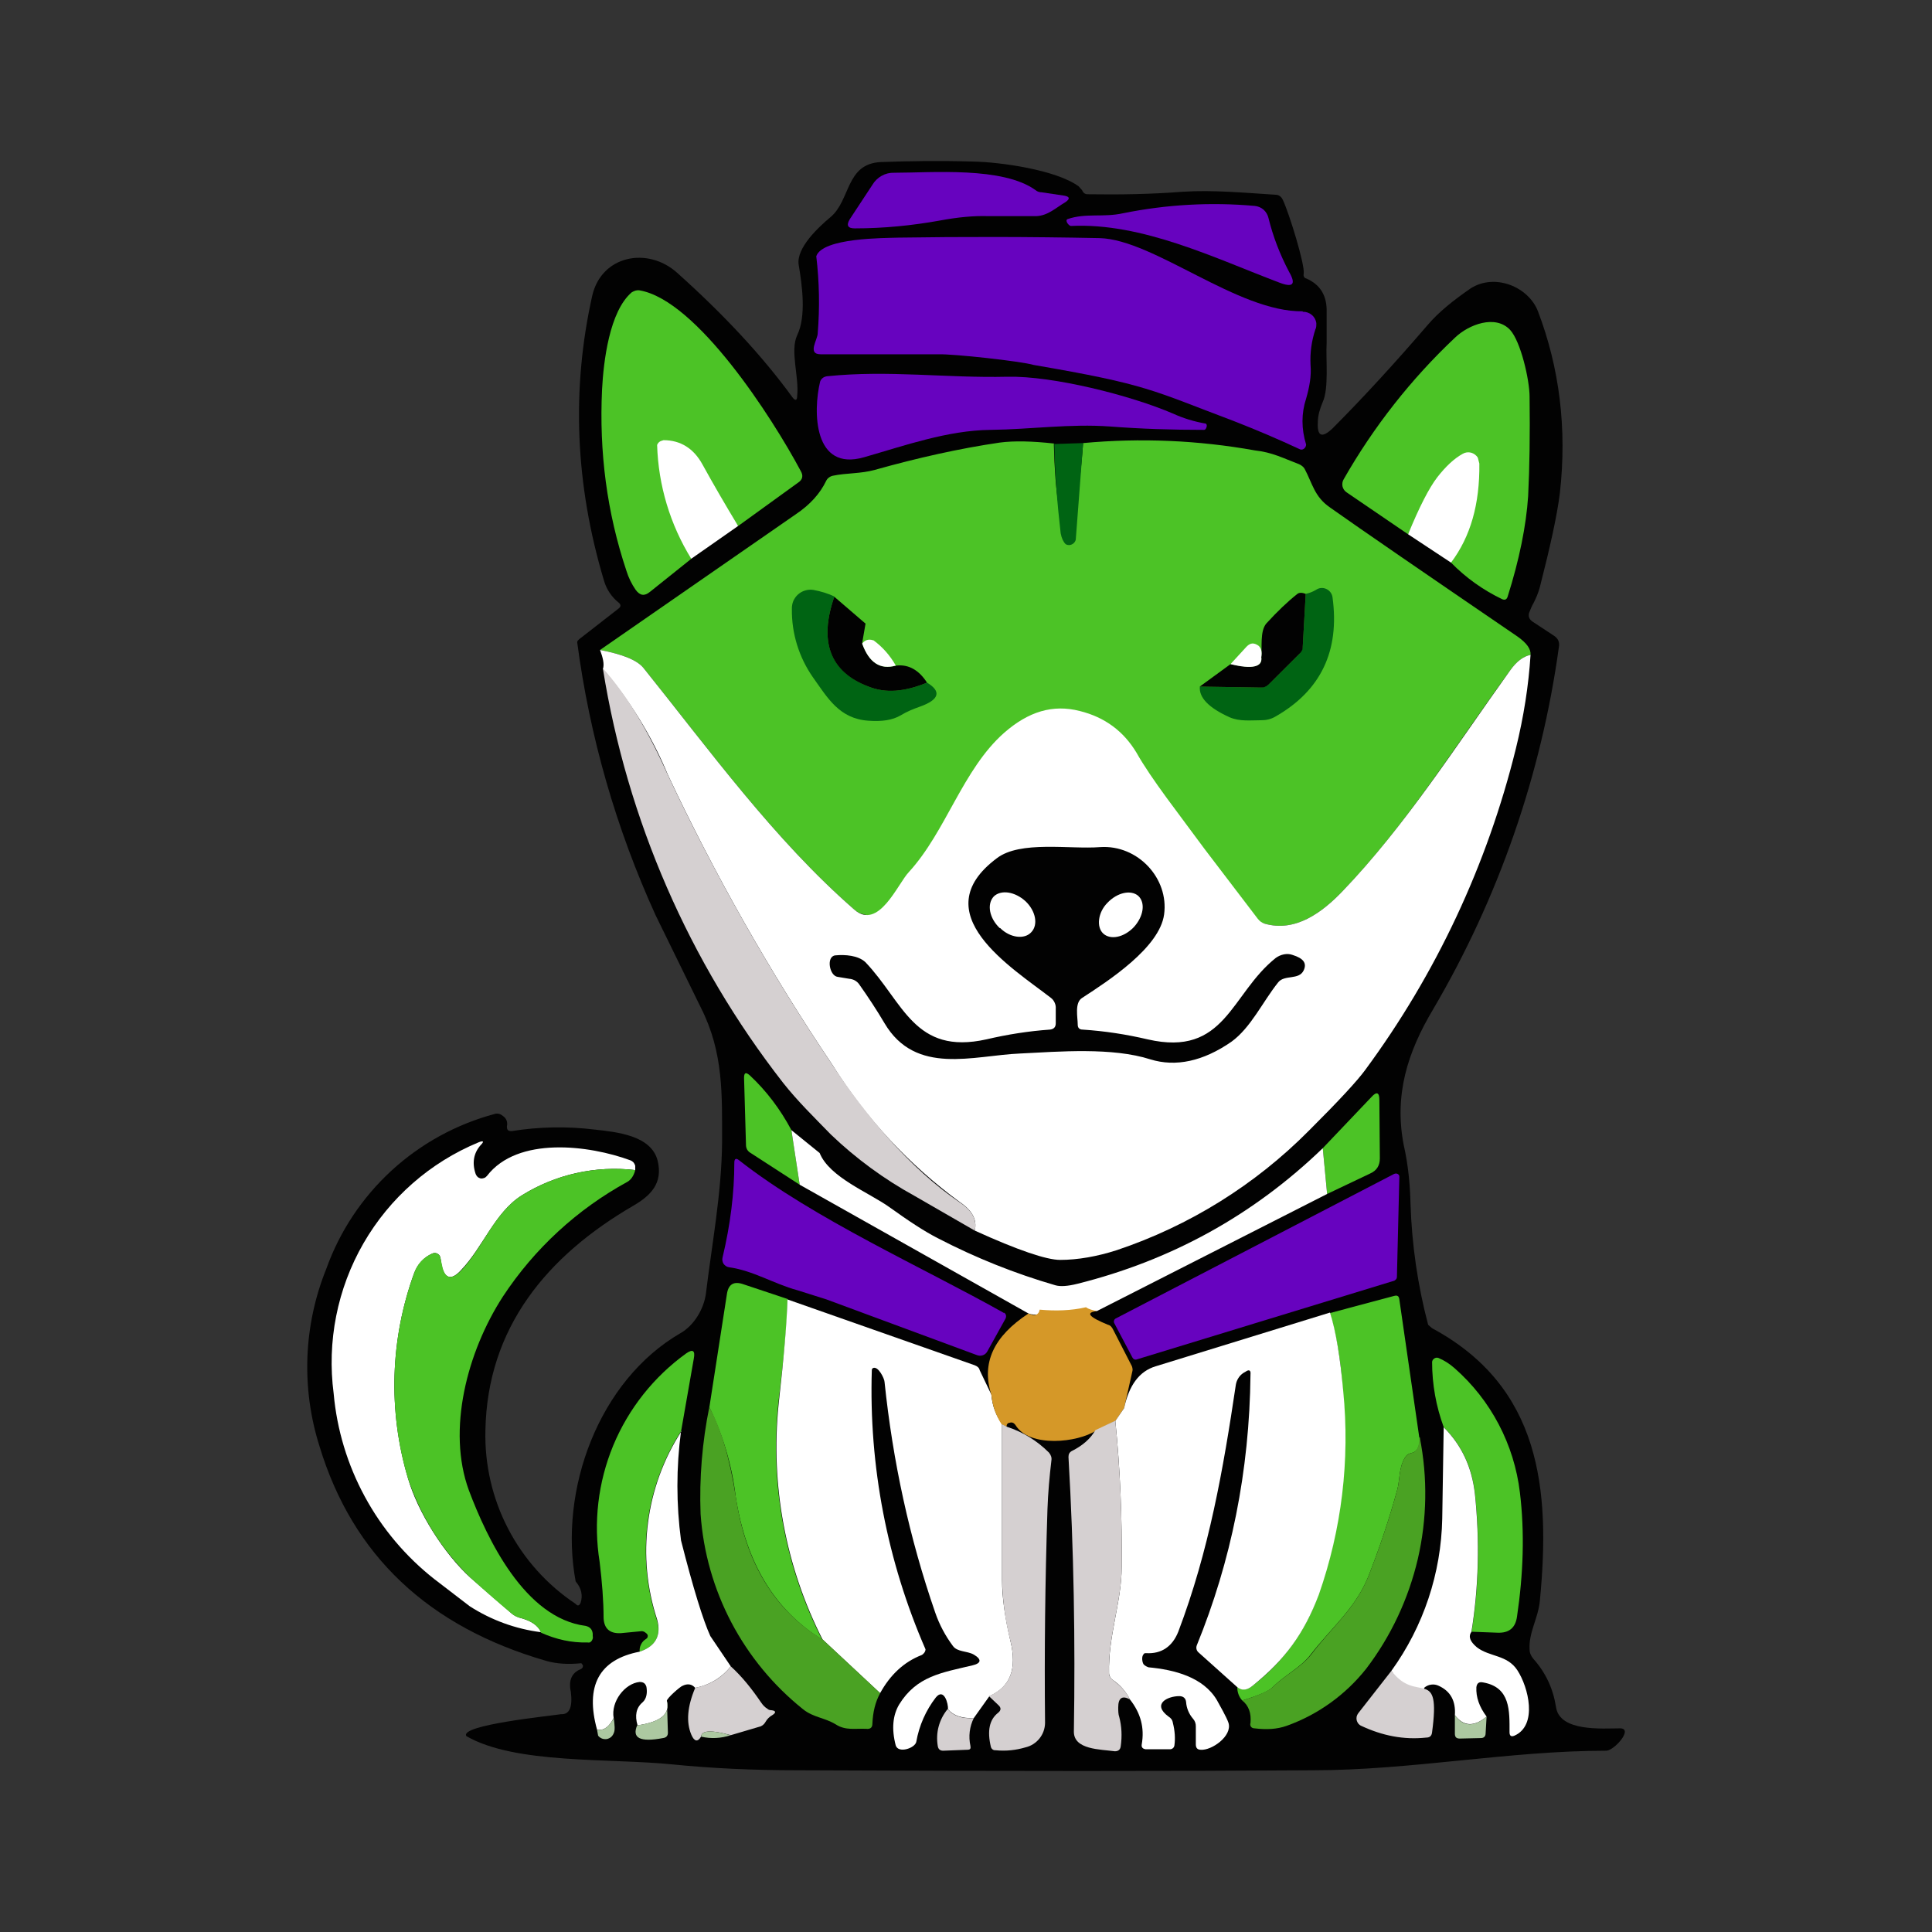 <svg width="24" height="24" viewBox="0 0 24 24" fill="none" xmlns="http://www.w3.org/2000/svg">
<rect x="0" y="0" width="24" height="24" fill="#333333" stroke="none"/>
<path d="M5.794 21.567C5.697 21.427 6.873 21.312 6.97 21.294C7.073 21.3 7.115 21.209 7.091 21.015C7.06 20.876 7.103 20.779 7.212 20.736C7.236 20.724 7.242 20.712 7.242 20.688L7.224 20.663C7.216 20.661 7.208 20.661 7.2 20.663C7.06 20.676 6.921 20.67 6.788 20.633C5.321 20.209 4.381 19.324 3.969 17.966C3.74 17.243 3.77 16.463 4.054 15.76C4.221 15.294 4.499 14.877 4.863 14.542C5.228 14.207 5.667 13.966 6.145 13.838C6.182 13.826 6.218 13.838 6.248 13.863C6.291 13.893 6.309 13.941 6.297 13.99C6.297 14.038 6.309 14.051 6.357 14.051C6.698 13.996 7.045 13.99 7.388 14.032C7.667 14.063 8.091 14.105 8.17 14.42C8.236 14.699 8.085 14.851 7.867 14.978C6.794 15.602 6.054 16.493 6.03 17.766C6.019 18.192 6.116 18.613 6.312 18.99C6.508 19.367 6.797 19.689 7.151 19.924C7.176 19.954 7.194 19.948 7.212 19.912C7.242 19.821 7.224 19.73 7.151 19.645C6.939 18.512 7.436 17.148 8.455 16.56C8.624 16.463 8.746 16.257 8.77 16.063C8.843 15.457 8.964 14.826 8.97 14.19C8.97 13.596 8.988 13.075 8.709 12.523L8.145 11.371C7.654 10.294 7.325 9.151 7.17 7.977C7.17 7.965 7.182 7.953 7.194 7.941L7.685 7.559C7.715 7.535 7.715 7.51 7.685 7.486C7.598 7.416 7.534 7.321 7.503 7.213C7.145 6.019 7.097 4.837 7.357 3.673C7.473 3.17 8.048 3.061 8.412 3.389C8.994 3.91 9.473 4.425 9.843 4.934C9.879 4.983 9.903 4.977 9.903 4.916C9.928 4.68 9.812 4.358 9.903 4.164C10.018 3.928 9.964 3.54 9.921 3.286C9.891 3.079 10.17 2.819 10.316 2.698C10.57 2.485 10.503 2.031 10.946 2.013C11.279 2.001 11.661 1.994 12.091 2.007C12.425 2.013 13.122 2.11 13.401 2.316L13.443 2.364C13.455 2.395 13.479 2.413 13.51 2.413C13.904 2.419 14.298 2.413 14.692 2.382C15.074 2.358 15.461 2.395 15.843 2.419C15.886 2.419 15.916 2.443 15.934 2.479C16.013 2.643 16.213 3.292 16.195 3.401C16.189 3.431 16.201 3.455 16.231 3.461C16.395 3.534 16.474 3.661 16.48 3.837V4.261C16.468 4.461 16.51 4.825 16.431 4.995C16.395 5.08 16.371 5.165 16.371 5.237C16.359 5.419 16.419 5.449 16.553 5.322C16.934 4.94 17.328 4.51 17.735 4.037C17.868 3.88 18.05 3.734 18.268 3.583C18.571 3.389 18.989 3.564 19.105 3.867C19.371 4.564 19.468 5.322 19.377 6.128C19.341 6.413 19.256 6.795 19.129 7.292C19.11 7.365 19.08 7.432 19.05 7.492C19.026 7.529 19.014 7.571 18.995 7.613C18.983 7.656 18.995 7.692 19.038 7.722L19.305 7.898C19.353 7.929 19.377 7.977 19.365 8.038C19.146 9.627 18.614 11.158 17.801 12.541C17.486 13.069 17.316 13.602 17.438 14.226C17.492 14.463 17.516 14.711 17.522 14.954C17.538 15.461 17.611 15.966 17.741 16.457L17.789 16.499C19.141 17.227 19.262 18.5 19.129 19.882C19.11 20.1 18.989 20.276 19.001 20.488C19.001 20.536 19.02 20.573 19.05 20.609C19.201 20.779 19.292 20.973 19.329 21.203C19.371 21.518 19.911 21.47 20.129 21.47C20.293 21.476 20.05 21.748 19.953 21.748C18.747 21.748 17.529 21.991 16.31 21.991C14.637 22.003 12.504 22.003 9.909 21.991C9.358 21.991 8.843 21.967 8.352 21.918C7.576 21.839 6.4 21.918 5.794 21.567Z" fill="#020202"/>
<path d="M12.934 2.388L13.224 2.431C13.285 2.443 13.297 2.467 13.237 2.51C13.115 2.582 13.018 2.679 12.873 2.685H12.279C12.097 2.679 11.897 2.698 11.673 2.74C11.333 2.801 10.982 2.837 10.618 2.837C10.533 2.837 10.509 2.801 10.557 2.722L10.836 2.298C10.864 2.25 10.904 2.211 10.952 2.184C11 2.157 11.054 2.144 11.109 2.146C11.576 2.146 12.461 2.067 12.867 2.364C12.884 2.378 12.905 2.386 12.927 2.388H12.934ZM15.588 2.558C15.629 2.562 15.667 2.579 15.698 2.606C15.728 2.634 15.749 2.67 15.758 2.71C15.813 2.934 15.898 3.158 16.013 3.376C16.104 3.534 16.061 3.576 15.891 3.51C15.091 3.207 14.188 2.764 13.303 2.807C13.279 2.807 13.224 2.74 13.261 2.722C13.491 2.643 13.703 2.704 13.952 2.649C14.49 2.54 15.041 2.509 15.588 2.558Z" fill="#6703BF"/>
<path d="M16.183 3.873C16.223 3.872 16.263 3.885 16.294 3.911C16.326 3.936 16.346 3.973 16.352 4.013C16.352 4.043 16.352 4.074 16.34 4.092C16.293 4.234 16.272 4.384 16.28 4.534C16.292 4.668 16.267 4.807 16.225 4.952C16.165 5.134 16.165 5.328 16.225 5.522C16.225 5.559 16.189 5.595 16.152 5.583C15.88 5.456 15.607 5.34 15.328 5.231C14.298 4.843 14.261 4.777 12.843 4.534C12.679 4.486 11.837 4.395 11.655 4.401H10.194C10.024 4.401 10.158 4.219 10.158 4.14C10.184 3.821 10.178 3.5 10.14 3.183C10.218 2.952 10.988 2.958 11.158 2.952C11.946 2.94 12.782 2.94 13.661 2.958C14.334 2.976 15.377 3.88 16.183 3.867V3.873Z" fill="#6703BF"/>
<path d="M9.17 6.534C8.351 5.595 8.351 5.995 8.588 6.941L8.073 7.353C8.006 7.407 7.951 7.401 7.897 7.328C7.847 7.256 7.808 7.176 7.782 7.092C7.539 6.365 7.442 5.619 7.479 4.837C7.497 4.492 7.57 3.867 7.848 3.631C7.879 3.613 7.909 3.601 7.945 3.607C8.655 3.728 9.594 5.189 9.946 5.849C9.982 5.91 9.97 5.959 9.915 5.995L9.17 6.534ZM18.025 6.989C18.31 6.165 18.025 5.759 17.492 6.637L16.728 6.116C16.702 6.099 16.684 6.072 16.677 6.042C16.671 6.011 16.676 5.979 16.692 5.953C17.063 5.302 17.529 4.709 18.074 4.195C18.244 4.031 18.577 3.904 18.759 4.098C18.892 4.243 19.001 4.722 19.001 4.928C19.007 5.395 19.001 5.807 18.983 6.165C18.959 6.528 18.874 6.953 18.728 7.413C18.716 7.45 18.692 7.456 18.662 7.444C18.425 7.331 18.209 7.177 18.025 6.989Z" fill="#4CC326"/>
<path d="M14.577 5.14C14.698 5.195 14.832 5.237 14.977 5.262C15.007 5.274 14.983 5.34 14.959 5.34C14.565 5.34 14.177 5.328 13.789 5.298C13.292 5.262 12.801 5.334 12.304 5.34C11.771 5.346 11.243 5.534 10.734 5.68C10.104 5.862 10.098 5.11 10.188 4.74C10.201 4.704 10.231 4.68 10.273 4.674C11.037 4.595 11.752 4.698 12.516 4.68C13.08 4.668 14.044 4.91 14.577 5.14Z" fill="#6703BF"/>
<path d="M9.169 6.534L8.587 6.941C8.324 6.515 8.178 6.028 8.163 5.528C8.17 5.507 8.186 5.49 8.206 5.48L8.242 5.468C8.454 5.468 8.618 5.571 8.727 5.771C8.86 6.013 9.012 6.274 9.169 6.534Z" fill="white"/>
<path d="M13.091 5.516C13.121 6.759 13.346 6.989 13.455 5.504C14.167 5.438 14.885 5.469 15.588 5.595C15.807 5.619 15.94 5.692 16.134 5.765C16.164 5.777 16.195 5.801 16.207 5.825C16.304 6.007 16.328 6.171 16.522 6.304C16.916 6.583 17.692 7.116 18.855 7.91C18.965 7.989 19.019 8.062 19.013 8.135C18.922 8.153 18.837 8.22 18.759 8.329C18.092 9.244 17.455 10.268 16.68 11.068C16.425 11.335 16.092 11.584 15.71 11.474C13.467 10.808 12.655 11.893 10.709 11.353C10.673 11.343 10.64 11.324 10.612 11.299C9.618 10.432 8.812 9.317 7.994 8.298C7.915 8.201 7.739 8.129 7.454 8.074L9.885 6.389C10.066 6.268 10.188 6.128 10.261 5.977C10.269 5.96 10.28 5.945 10.295 5.934C10.31 5.922 10.327 5.914 10.345 5.91C10.515 5.874 10.691 5.886 10.867 5.837C11.406 5.686 11.921 5.571 12.418 5.498C12.6 5.474 12.825 5.48 13.097 5.51L13.091 5.516Z" fill="#4CC326"/>
<path d="M13.091 5.516L13.455 5.504L13.364 6.698C13.363 6.711 13.358 6.723 13.35 6.734C13.343 6.744 13.333 6.753 13.322 6.759C13.309 6.767 13.294 6.771 13.279 6.771C13.264 6.771 13.249 6.767 13.237 6.759C13.207 6.728 13.188 6.686 13.176 6.625C13.134 6.262 13.104 5.892 13.097 5.51L13.091 5.516Z" fill="#006413"/>
<path d="M18.025 6.989L17.492 6.637C17.631 6.298 17.752 6.062 17.855 5.928C17.959 5.795 18.061 5.698 18.171 5.637C18.202 5.619 18.239 5.614 18.274 5.623C18.309 5.633 18.34 5.655 18.358 5.686L18.377 5.759C18.383 6.262 18.267 6.668 18.025 6.989ZM7.454 8.074C7.739 8.129 7.915 8.201 7.994 8.298C8.812 9.317 9.618 10.432 10.612 11.299C10.915 11.565 11.152 10.977 11.291 10.832C11.752 10.329 11.958 9.559 12.473 9.104C12.776 8.838 13.079 8.747 13.412 8.832C13.728 8.91 13.958 9.086 14.116 9.347C14.303 9.68 14.649 10.117 14.964 10.547L15.625 11.414C15.649 11.444 15.673 11.462 15.71 11.474C16.092 11.584 16.425 11.335 16.68 11.068C17.455 10.262 18.098 9.25 18.759 8.329C18.837 8.219 18.922 8.153 19.013 8.135C18.989 8.516 18.928 8.904 18.831 9.298C18.476 10.74 17.84 12.098 16.958 13.293C16.861 13.426 16.631 13.675 16.261 14.044C15.592 14.719 14.774 15.228 13.873 15.53C13.631 15.608 13.388 15.651 13.17 15.651C13 15.651 12.643 15.53 12.109 15.287C12.14 15.154 12.079 15.039 11.927 14.935C11.294 14.472 10.755 13.892 10.339 13.226C9.567 12.08 8.884 10.877 8.297 9.626C8.099 9.148 7.827 8.704 7.49 8.31C7.509 8.25 7.49 8.171 7.454 8.074Z" fill="white"/>
<path d="M7.49 8.304C7.775 8.62 8.042 9.056 8.296 9.626C8.884 10.877 9.567 12.08 10.339 13.226C10.733 13.832 11.309 14.523 11.921 14.935C12.079 15.039 12.139 15.154 12.109 15.287L11.363 14.857C10.984 14.649 10.633 14.392 10.321 14.093C10.121 13.887 9.909 13.681 9.727 13.45C8.56 11.953 7.791 10.185 7.49 8.31V8.304Z" fill="#D5D0D1"/>
<path d="M9.831 14.038L9.934 14.717L9.316 14.317C9.301 14.307 9.289 14.294 9.28 14.278C9.272 14.262 9.267 14.244 9.267 14.226L9.243 13.39C9.243 13.329 9.261 13.311 9.316 13.36C9.522 13.553 9.692 13.778 9.831 14.038ZM16.486 14.832L16.432 14.263L17.038 13.626C17.099 13.559 17.135 13.566 17.135 13.663L17.141 14.39C17.141 14.475 17.105 14.541 17.02 14.578L16.486 14.832Z" fill="#4CC326"/>
<path d="M9.831 14.039L10.182 14.323C10.304 14.626 10.795 14.814 11.049 14.996C11.286 15.166 11.486 15.299 11.655 15.384C12.122 15.626 12.607 15.82 13.11 15.966C13.171 15.984 13.262 15.978 13.383 15.948C14.547 15.657 15.565 15.099 16.432 14.263L16.486 14.832L13.625 16.287C13.395 16.251 12.898 16.372 12.777 16.317L9.934 14.717L9.831 14.039ZM7.891 14.535C7.398 14.477 6.9 14.588 6.479 14.851C6.146 15.063 6 15.493 5.727 15.778C5.606 15.911 5.521 15.887 5.485 15.711L5.473 15.633C5.472 15.621 5.468 15.61 5.462 15.6C5.456 15.589 5.447 15.581 5.437 15.575C5.427 15.569 5.416 15.566 5.404 15.565C5.392 15.565 5.38 15.567 5.37 15.572C5.261 15.62 5.188 15.705 5.145 15.814C4.847 16.633 4.819 17.525 5.067 18.36C5.188 18.785 5.521 19.306 5.842 19.597L6.358 20.045C6.388 20.07 6.418 20.082 6.449 20.094C6.594 20.13 6.685 20.191 6.721 20.276C6.406 20.236 6.104 20.126 5.836 19.954L5.394 19.615C5.04 19.336 4.746 18.988 4.532 18.592C4.317 18.196 4.185 17.76 4.145 17.312C4.06 16.666 4.19 16.009 4.515 15.445C4.841 14.88 5.344 14.439 5.946 14.19C6.006 14.166 6.018 14.178 5.97 14.226C5.885 14.323 5.861 14.444 5.909 14.584C5.914 14.597 5.922 14.609 5.932 14.619C5.943 14.629 5.956 14.635 5.97 14.639C5.984 14.641 5.999 14.639 6.013 14.634C6.027 14.629 6.039 14.62 6.049 14.608C6.43 14.111 7.321 14.226 7.831 14.414C7.861 14.426 7.879 14.444 7.891 14.481V14.535Z" fill="white"/>
<path d="M12.473 16.305C12.498 16.324 12.504 16.348 12.492 16.378L12.267 16.784C12.255 16.808 12.235 16.826 12.21 16.835C12.185 16.844 12.158 16.843 12.134 16.833L10.267 16.142L9.903 16.027C9.612 15.948 9.358 15.784 9.055 15.742C9.041 15.74 9.028 15.735 9.017 15.727C9.006 15.72 8.996 15.71 8.988 15.699C8.981 15.687 8.976 15.674 8.974 15.661C8.972 15.647 8.972 15.634 8.976 15.62C9.073 15.214 9.122 14.82 9.122 14.444C9.122 14.39 9.146 14.384 9.182 14.414C10.11 15.142 11.473 15.748 12.473 16.311V16.305Z" fill="#6703BF"/>
<path d="M7.891 14.535C7.873 14.608 7.836 14.657 7.794 14.681C7.17 15.022 6.639 15.511 6.248 16.105C5.8 16.796 5.551 17.766 5.824 18.512C6.054 19.124 6.521 20.1 7.273 20.197C7.327 20.209 7.357 20.239 7.363 20.294V20.324C7.367 20.339 7.365 20.355 7.358 20.369C7.352 20.384 7.341 20.395 7.327 20.403C7.317 20.405 7.307 20.405 7.297 20.403C7.103 20.409 6.909 20.366 6.721 20.282C6.685 20.191 6.594 20.13 6.448 20.094C6.414 20.085 6.383 20.068 6.357 20.045C6.182 19.9 6.01 19.75 5.842 19.597C5.488 19.253 5.222 18.829 5.066 18.36C4.819 17.525 4.846 16.633 5.145 15.814C5.181 15.705 5.26 15.62 5.369 15.572C5.38 15.567 5.392 15.565 5.403 15.565C5.415 15.566 5.427 15.569 5.437 15.575C5.447 15.581 5.455 15.589 5.462 15.6C5.468 15.61 5.471 15.621 5.472 15.633L5.49 15.711C5.521 15.887 5.606 15.911 5.733 15.778C6 15.493 6.145 15.063 6.479 14.851C6.9 14.588 7.398 14.477 7.891 14.535Z" fill="#4CC326"/>
<path d="M17.334 15.905L14.122 16.887C14.111 16.891 14.1 16.891 14.09 16.886C14.08 16.882 14.072 16.873 14.067 16.863L13.843 16.439C13.84 16.434 13.838 16.428 13.837 16.422C13.836 16.416 13.837 16.41 13.839 16.404C13.84 16.399 13.843 16.393 13.847 16.389C13.851 16.384 13.856 16.381 13.861 16.378L17.316 14.584C17.353 14.566 17.389 14.59 17.383 14.626L17.353 15.863C17.353 15.872 17.35 15.882 17.345 15.889C17.339 15.897 17.331 15.903 17.323 15.905H17.334Z" fill="#6703BF"/>
<path d="M9.782 16.142C9.782 16.415 9.739 16.851 9.667 17.445C9.565 18.451 9.754 19.465 10.212 20.366C9.624 20.003 9.267 19.415 9.139 18.591C9.093 18.205 8.982 17.83 8.812 17.481L9.03 16.075C9.048 15.954 9.115 15.911 9.236 15.954L9.782 16.136V16.142ZM17.637 17.857C17.637 17.978 17.601 18.039 17.528 18.051C17.512 18.055 17.496 18.062 17.482 18.073C17.469 18.083 17.458 18.097 17.45 18.112C17.377 18.233 17.389 18.384 17.359 18.5C17.256 18.875 17.134 19.239 16.995 19.591C16.837 19.979 16.534 20.227 16.286 20.548C16.158 20.718 15.964 20.803 15.807 20.961C15.758 21.009 15.631 21.064 15.431 21.124C15.39 21.078 15.368 21.017 15.37 20.954C15.419 21.003 15.492 20.997 15.558 20.942C15.937 20.654 16.222 20.259 16.377 19.809C16.661 18.999 16.764 18.136 16.68 17.281C16.663 16.953 16.61 16.628 16.522 16.311L17.316 16.099C17.359 16.087 17.377 16.099 17.383 16.142L17.631 17.857H17.637Z" fill="#4CC326"/>
<path d="M9.782 16.142L12.109 16.96C12.139 16.972 12.164 16.99 12.17 17.021L12.315 17.324C12.327 17.469 12.376 17.59 12.448 17.687V19.627C12.448 19.845 12.485 20.1 12.552 20.385C12.636 20.73 12.552 20.954 12.291 21.07L12.097 21.342C11.951 21.349 11.842 21.312 11.776 21.233C11.782 21.167 11.727 20.96 11.624 21.088C11.503 21.245 11.418 21.433 11.382 21.639C11.364 21.718 11.158 21.785 11.127 21.682C11.073 21.476 11.091 21.306 11.17 21.173C11.388 20.821 11.697 20.779 12.079 20.688C12.188 20.663 12.2 20.615 12.097 20.554C12.012 20.506 11.891 20.524 11.836 20.445C11.743 20.32 11.669 20.181 11.618 20.033C11.297 19.106 11.091 18.154 10.988 17.166C10.988 17.13 10.909 16.96 10.842 16.996C10.838 16.999 10.835 17.003 10.833 17.007C10.831 17.011 10.83 17.016 10.83 17.021C10.793 18.211 11.021 19.396 11.497 20.488C11.497 20.518 11.473 20.548 11.448 20.56C11.23 20.645 11.06 20.803 10.933 21.033L10.218 20.366C9.76 19.465 9.57 18.451 9.672 17.445C9.739 16.851 9.775 16.415 9.782 16.142Z" fill="white"/>
<path d="M13.491 16.239C13.522 16.263 13.57 16.275 13.625 16.287C13.479 16.305 13.528 16.36 13.764 16.457C13.794 16.463 13.812 16.487 13.825 16.512L14.061 16.972C14.067 16.99 14.073 17.015 14.067 17.033L13.964 17.493L13.855 17.651L13.613 17.772C13.394 17.918 12.788 17.991 12.613 17.7C12.594 17.675 12.57 17.663 12.54 17.675C12.515 17.675 12.503 17.7 12.503 17.724L12.443 17.694C12.376 17.59 12.328 17.469 12.316 17.33C12.188 16.936 12.34 16.602 12.776 16.317C12.855 16.354 12.903 16.336 12.915 16.269C13.116 16.287 13.309 16.281 13.491 16.239Z" fill="#D59828"/>
<path d="M16.522 16.305C16.595 16.536 16.649 16.863 16.686 17.281C16.771 18.136 16.667 18.999 16.383 19.809C16.201 20.294 15.959 20.621 15.559 20.942C15.486 21.003 15.419 21.003 15.365 20.954L14.892 20.53C14.862 20.506 14.855 20.47 14.867 20.439C15.292 19.397 15.522 18.275 15.534 17.075C15.54 17.021 15.516 17.009 15.474 17.039L15.443 17.057C15.419 17.074 15.398 17.095 15.383 17.12C15.367 17.145 15.357 17.173 15.352 17.202C15.195 18.257 15.019 19.263 14.637 20.27C14.565 20.451 14.431 20.548 14.237 20.536C14.225 20.536 14.213 20.536 14.207 20.548C14.177 20.579 14.189 20.651 14.207 20.676C14.225 20.694 14.249 20.706 14.268 20.712C14.589 20.742 14.946 20.833 15.116 21.118C15.152 21.185 15.237 21.33 15.261 21.403C15.31 21.567 15.049 21.748 14.916 21.736C14.874 21.736 14.855 21.712 14.855 21.67V21.445C14.856 21.41 14.843 21.375 14.819 21.349C14.769 21.291 14.739 21.218 14.734 21.142C14.728 21.094 14.698 21.07 14.649 21.07C14.504 21.07 14.304 21.167 14.516 21.324C14.546 21.342 14.565 21.367 14.57 21.403C14.595 21.5 14.601 21.597 14.589 21.682C14.587 21.695 14.581 21.708 14.571 21.716C14.561 21.725 14.548 21.73 14.534 21.73H14.231C14.195 21.724 14.177 21.706 14.183 21.67C14.219 21.464 14.171 21.282 14.037 21.112C13.988 21.015 13.915 20.931 13.825 20.87C13.811 20.86 13.799 20.848 13.791 20.833C13.782 20.818 13.777 20.802 13.777 20.785C13.764 20.324 13.934 19.9 13.934 19.463C13.94 18.857 13.916 18.257 13.855 17.651L13.964 17.493C14.025 17.209 14.152 17.033 14.358 16.972L16.522 16.305Z" fill="white"/>
<path d="M8.461 17.778C8.24 18.121 8.098 18.509 8.045 18.914C7.993 19.319 8.031 19.73 8.158 20.118C8.219 20.318 8.146 20.451 7.946 20.518C7.943 20.487 7.949 20.456 7.963 20.428C7.976 20.4 7.998 20.376 8.025 20.36C8.034 20.355 8.041 20.347 8.045 20.337C8.048 20.327 8.048 20.316 8.043 20.306C8.037 20.296 8.029 20.288 8.019 20.282C8.006 20.27 7.988 20.263 7.97 20.263L7.71 20.288C7.57 20.294 7.504 20.227 7.498 20.1C7.498 19.888 7.479 19.651 7.449 19.403C7.37 18.914 7.429 18.413 7.618 17.956C7.808 17.499 8.121 17.104 8.522 16.814C8.607 16.754 8.637 16.778 8.619 16.875L8.461 17.778ZM18.281 20.27C18.372 19.706 18.384 19.136 18.323 18.56C18.287 18.227 18.16 17.954 17.935 17.73C17.839 17.47 17.79 17.195 17.79 16.918C17.791 16.909 17.794 16.901 17.799 16.893C17.804 16.886 17.811 16.88 17.818 16.875C17.826 16.87 17.834 16.867 17.843 16.866C17.851 16.865 17.86 16.866 17.869 16.869C17.941 16.899 18.008 16.942 18.069 16.996C18.521 17.393 18.81 17.944 18.881 18.542C18.941 19.039 18.923 19.554 18.845 20.081C18.826 20.221 18.747 20.288 18.602 20.282L18.281 20.27Z" fill="#4CC326"/>
<path d="M8.812 17.481C8.958 17.748 9.067 18.124 9.14 18.591C9.261 19.415 9.625 20.009 10.219 20.366L10.934 21.033C10.873 21.142 10.843 21.27 10.837 21.415C10.837 21.464 10.807 21.482 10.758 21.476C10.625 21.47 10.504 21.5 10.382 21.421C10.243 21.336 10.104 21.336 9.976 21.233C9.608 20.939 9.305 20.572 9.085 20.154C8.866 19.737 8.736 19.279 8.703 18.809C8.686 18.361 8.723 17.914 8.812 17.475L8.812 17.481Z" fill="#4AA223"/>
<path d="M13.855 17.651C13.916 18.257 13.94 18.863 13.934 19.463C13.934 19.9 13.764 20.324 13.776 20.785C13.776 20.821 13.794 20.845 13.825 20.87C13.922 20.942 13.995 21.021 14.037 21.112C13.94 21.057 13.891 21.094 13.891 21.209C13.891 21.252 13.891 21.294 13.904 21.33C13.934 21.445 13.94 21.567 13.922 21.694C13.916 21.736 13.891 21.755 13.849 21.755C13.667 21.73 13.34 21.736 13.34 21.512C13.358 20.385 13.34 19.251 13.273 18.099C13.273 18.063 13.285 18.039 13.322 18.021C13.443 17.96 13.546 17.875 13.607 17.766L13.849 17.651H13.855ZM12.449 17.694L12.509 17.724C12.71 17.79 12.885 17.899 13.031 18.045C13.055 18.075 13.067 18.106 13.061 18.142C13.037 18.342 13.019 18.548 13.012 18.748C12.983 19.633 12.973 20.518 12.982 21.403C12.981 21.473 12.957 21.541 12.913 21.596C12.869 21.651 12.808 21.69 12.74 21.706C12.618 21.742 12.497 21.755 12.364 21.742C12.351 21.743 12.339 21.739 12.329 21.731C12.319 21.723 12.312 21.712 12.309 21.7C12.261 21.5 12.291 21.36 12.4 21.276C12.437 21.245 12.437 21.215 12.406 21.185L12.285 21.07C12.552 20.954 12.637 20.73 12.552 20.385C12.488 20.137 12.453 19.883 12.449 19.627V17.687V17.694Z" fill="#D5D0D1"/>
<path d="M18.279 20.27C18.237 20.33 18.261 20.391 18.346 20.463C18.504 20.585 18.722 20.554 18.849 20.748C18.988 20.96 19.104 21.433 18.813 21.561C18.77 21.579 18.752 21.561 18.752 21.518C18.752 21.252 18.764 20.96 18.425 20.9C18.37 20.888 18.346 20.912 18.34 20.96C18.334 21.082 18.376 21.203 18.467 21.324C18.31 21.457 18.176 21.445 18.073 21.306C18.085 21.13 18.019 21.009 17.873 20.942C17.844 20.928 17.811 20.922 17.779 20.927C17.746 20.931 17.716 20.945 17.691 20.967C17.691 20.997 17.704 21.039 17.667 21.064C17.659 21.068 17.649 21.071 17.64 21.071C17.63 21.071 17.621 21.068 17.613 21.064C17.475 20.996 17.361 20.888 17.285 20.755C17.683 20.203 17.903 19.543 17.916 18.863L17.934 17.73C18.158 17.954 18.285 18.227 18.322 18.56C18.382 19.136 18.37 19.706 18.279 20.27ZM8.46 17.778C8.4 18.229 8.4 18.686 8.46 19.136C8.611 19.73 8.733 20.124 8.824 20.324L9.078 20.7C8.968 20.84 8.811 20.935 8.636 20.967C8.593 20.918 8.539 20.912 8.478 20.942C8.454 20.948 8.278 21.1 8.284 21.13C8.327 21.294 8.205 21.391 7.92 21.433C7.884 21.312 7.902 21.215 7.981 21.148C8.036 21.1 8.042 21.021 8.03 20.954C8.017 20.912 7.993 20.894 7.945 20.894C7.763 20.912 7.587 21.136 7.623 21.342C7.569 21.451 7.502 21.5 7.417 21.488C7.266 20.942 7.442 20.615 7.945 20.518C8.145 20.451 8.217 20.318 8.163 20.118C8.036 19.73 7.997 19.319 8.05 18.914C8.102 18.509 8.244 18.121 8.466 17.778H8.46Z" fill="white"/>
<path d="M17.637 17.857C17.736 18.356 17.727 18.87 17.613 19.365C17.497 19.86 17.279 20.326 16.971 20.73C16.714 21.054 16.372 21.3 15.983 21.439C15.861 21.482 15.734 21.488 15.583 21.47C15.546 21.47 15.522 21.439 15.534 21.403C15.546 21.282 15.51 21.185 15.431 21.124C15.631 21.064 15.758 21.003 15.807 20.961C15.965 20.803 16.159 20.718 16.292 20.548C16.534 20.227 16.837 19.979 16.995 19.591C17.134 19.239 17.256 18.875 17.359 18.5C17.389 18.384 17.377 18.233 17.45 18.112C17.458 18.097 17.469 18.083 17.483 18.073C17.496 18.062 17.512 18.055 17.528 18.051C17.601 18.039 17.631 17.972 17.631 17.857H17.637Z" fill="#4AA223"/>
<path d="M9.078 20.7C9.218 20.827 9.339 20.979 9.454 21.148C9.479 21.185 9.503 21.209 9.533 21.227C9.545 21.239 9.563 21.245 9.582 21.245C9.642 21.251 9.642 21.276 9.594 21.306C9.558 21.326 9.529 21.355 9.509 21.391C9.501 21.406 9.49 21.419 9.476 21.43C9.462 21.44 9.447 21.448 9.43 21.451L9.078 21.555C8.836 21.488 8.715 21.494 8.709 21.573C8.666 21.645 8.624 21.633 8.588 21.549C8.521 21.391 8.539 21.197 8.636 20.967C8.818 20.93 8.963 20.845 9.078 20.7ZM17.285 20.755C17.601 21.179 17.904 20.675 17.789 21.524C17.783 21.567 17.758 21.585 17.716 21.585C17.437 21.615 17.17 21.561 16.91 21.439C16.896 21.433 16.883 21.423 16.873 21.411C16.864 21.399 16.857 21.384 16.853 21.369C16.85 21.354 16.85 21.338 16.853 21.323C16.857 21.308 16.864 21.294 16.873 21.282L17.285 20.755Z" fill="#D5D0D1"/>
<path d="M8.285 21.13L8.297 21.524C8.297 21.561 8.279 21.585 8.236 21.591C7.951 21.645 7.848 21.591 7.915 21.433C8.206 21.391 8.327 21.294 8.285 21.13Z" fill="#ACC8A1"/>
<path d="M11.776 21.233C11.837 21.312 11.952 21.354 12.097 21.342C12.044 21.449 12.029 21.571 12.055 21.688C12.061 21.718 12.055 21.736 12.019 21.736L11.716 21.748C11.679 21.748 11.655 21.73 11.649 21.688C11.636 21.608 11.639 21.526 11.66 21.448C11.681 21.369 11.719 21.296 11.77 21.233H11.776Z" fill="#D5D0D1"/>
<path d="M18.073 21.306C18.176 21.451 18.31 21.457 18.467 21.324L18.455 21.53C18.455 21.573 18.431 21.591 18.395 21.591L18.134 21.597C18.091 21.597 18.073 21.579 18.073 21.536V21.306ZM7.624 21.336C7.636 21.433 7.642 21.494 7.624 21.53C7.617 21.549 7.605 21.565 7.591 21.578C7.576 21.59 7.558 21.599 7.539 21.603C7.518 21.606 7.498 21.604 7.478 21.597C7.459 21.589 7.442 21.577 7.43 21.561L7.417 21.488C7.502 21.5 7.569 21.451 7.624 21.342V21.336ZM9.078 21.555C8.959 21.595 8.831 21.602 8.709 21.573C8.715 21.494 8.842 21.488 9.072 21.555H9.078Z" fill="#ACC8A1"/>
<path d="M10.364 7.413C10.17 7.971 10.31 8.341 10.789 8.529C11.001 8.613 11.237 8.595 11.516 8.48C11.698 8.589 11.668 8.692 11.431 8.777C11.346 8.807 11.268 8.838 11.189 8.886C11.086 8.947 10.952 8.965 10.789 8.953C10.425 8.929 10.28 8.668 10.098 8.413C9.925 8.165 9.833 7.868 9.837 7.565C9.836 7.531 9.842 7.497 9.855 7.465C9.869 7.434 9.889 7.406 9.914 7.384C9.94 7.361 9.97 7.344 10.003 7.335C10.036 7.325 10.07 7.323 10.104 7.328C10.201 7.347 10.286 7.371 10.37 7.413H10.364ZM14.905 8.529L15.656 8.541C15.692 8.541 15.729 8.529 15.759 8.504L16.135 8.129C16.165 8.104 16.177 8.068 16.183 8.038L16.22 7.377C16.265 7.368 16.308 7.351 16.347 7.328C16.432 7.268 16.541 7.328 16.553 7.419C16.644 8.086 16.408 8.577 15.85 8.898C15.789 8.935 15.729 8.947 15.668 8.947C15.535 8.947 15.401 8.965 15.274 8.91C15.02 8.795 14.892 8.668 14.905 8.529Z" fill="#006413"/>
<path d="M16.22 7.377L16.183 8.038C16.183 8.074 16.165 8.104 16.135 8.129L15.759 8.504C15.745 8.517 15.729 8.527 15.711 8.534C15.694 8.54 15.675 8.542 15.656 8.541L14.904 8.529L15.286 8.25C15.559 8.31 15.686 8.286 15.668 8.165C15.68 8.044 15.65 7.844 15.729 7.747C15.868 7.595 15.995 7.474 16.11 7.383C16.135 7.359 16.171 7.359 16.22 7.377ZM10.364 7.413L10.752 7.747L10.71 7.989C10.795 8.232 10.934 8.323 11.134 8.268C11.292 8.25 11.419 8.329 11.516 8.48C11.237 8.595 11.001 8.614 10.789 8.529C10.31 8.347 10.17 7.971 10.364 7.413Z" fill="#020202"/>
<path d="M10.849 7.953C10.959 8.032 11.056 8.141 11.128 8.268C10.934 8.323 10.795 8.232 10.71 7.995C10.74 7.953 10.789 7.935 10.843 7.953H10.849ZM15.668 8.165C15.686 8.286 15.553 8.317 15.286 8.25L15.486 8.032C15.535 7.983 15.577 7.983 15.632 8.02C15.668 8.05 15.68 8.098 15.668 8.165Z" fill="white"/>
<path d="M13.115 12.711V12.529C13.117 12.504 13.112 12.478 13.101 12.455C13.091 12.432 13.075 12.411 13.055 12.396C12.57 12.02 11.467 11.347 12.382 10.662C12.673 10.438 13.291 10.553 13.667 10.523C14.134 10.492 14.522 10.911 14.461 11.359C14.406 11.771 13.77 12.184 13.443 12.396C13.346 12.456 13.388 12.638 13.388 12.729C13.388 12.765 13.406 12.79 13.449 12.79C13.727 12.808 13.994 12.85 14.255 12.911C15.225 13.135 15.285 12.347 15.849 11.899C15.91 11.856 15.988 11.838 16.055 11.862C16.194 11.905 16.237 11.966 16.194 12.056C16.134 12.178 15.958 12.105 15.879 12.202C15.685 12.444 15.54 12.765 15.297 12.941C14.946 13.184 14.606 13.257 14.291 13.16C13.818 13.008 13.158 13.063 12.673 13.087C12.091 13.111 11.376 13.366 10.988 12.711C10.891 12.547 10.788 12.39 10.672 12.226C10.659 12.207 10.64 12.191 10.619 12.179C10.598 12.168 10.575 12.161 10.551 12.159L10.406 12.135C10.303 12.123 10.26 11.881 10.376 11.868C10.497 11.856 10.661 11.868 10.751 11.953C11.224 12.45 11.357 13.111 12.255 12.911C12.515 12.85 12.782 12.808 13.043 12.79C13.091 12.784 13.115 12.759 13.115 12.711Z" fill="#020202"/>
<path d="M12.425 11.529C12.546 11.65 12.728 11.675 12.813 11.578C12.898 11.487 12.867 11.317 12.74 11.196C12.607 11.075 12.437 11.05 12.346 11.135C12.255 11.232 12.291 11.408 12.419 11.529H12.425ZM13.758 11.214C13.637 11.335 13.619 11.517 13.704 11.596C13.795 11.681 13.964 11.644 14.085 11.517C14.207 11.383 14.231 11.214 14.14 11.129C14.049 11.05 13.88 11.086 13.758 11.214Z" fill="white"/>
</svg>
